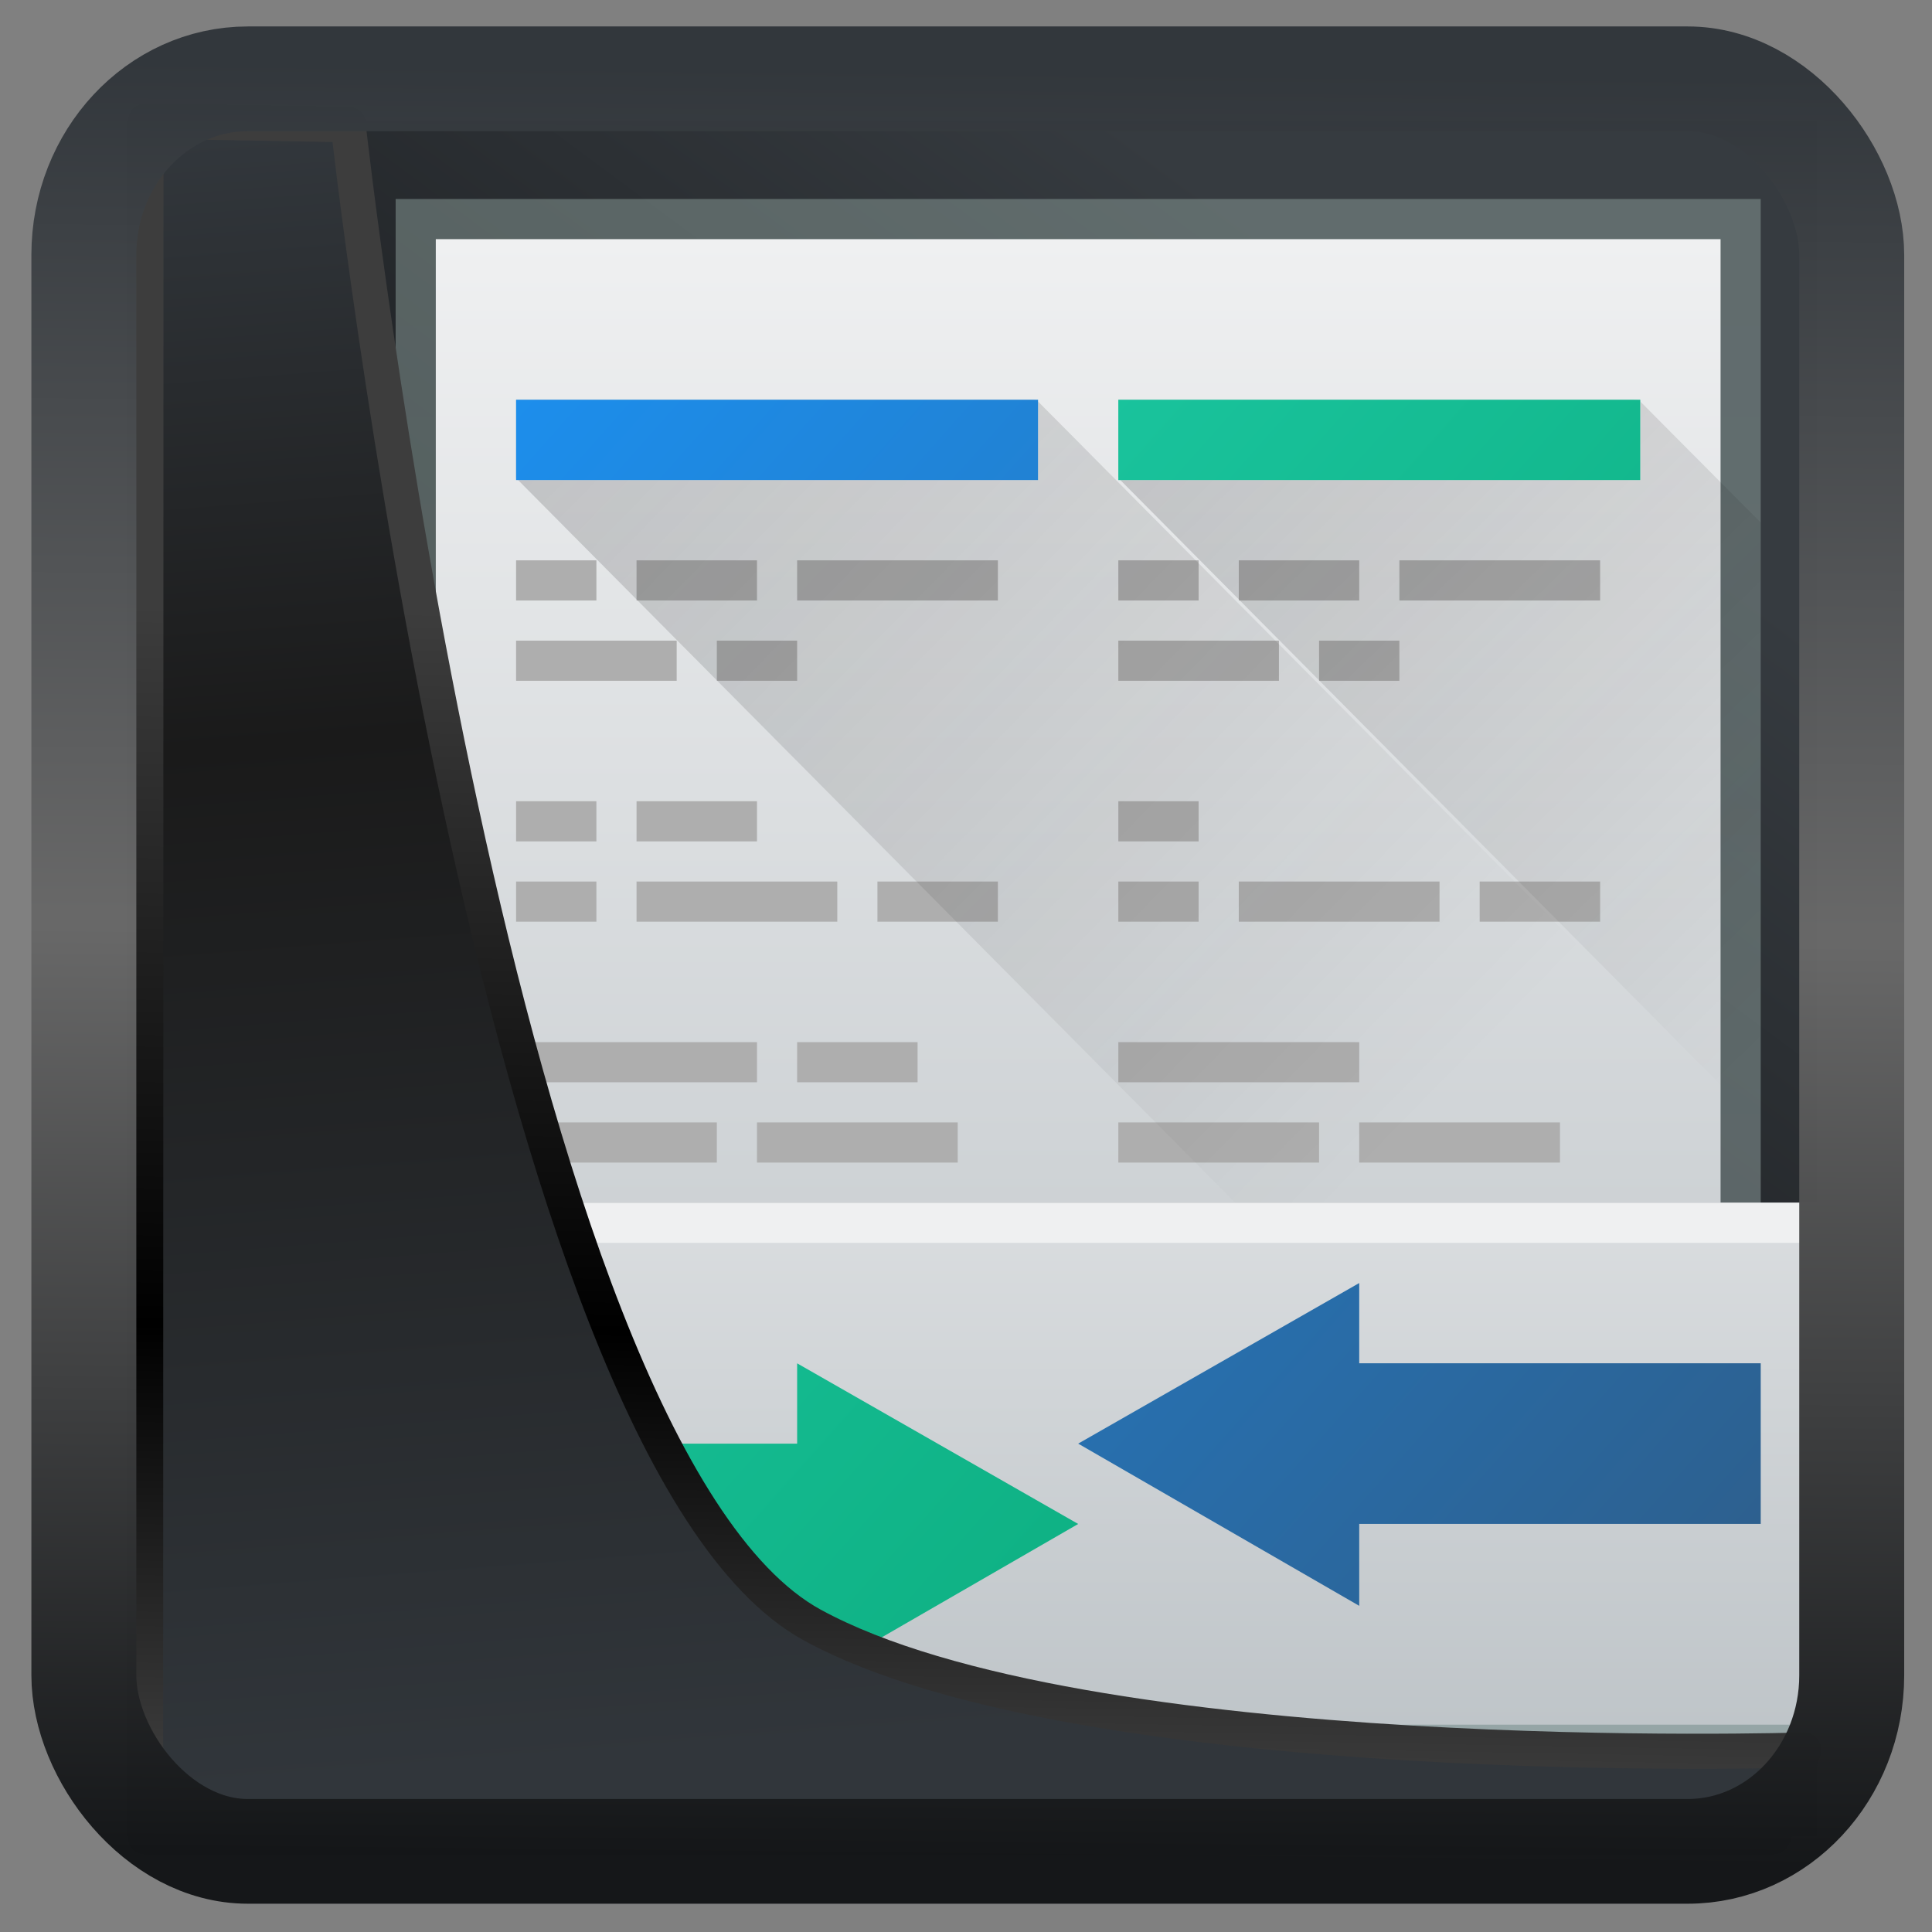 <?xml version="1.0" encoding="UTF-8" standalone="no"?>
<!-- Created with Inkscape (http://www.inkscape.org/) -->

<svg
  width="32"
  height="32"
  version="1.1"
  viewBox="0 0 32 32"
  id="svg22"
  xmlns:xlink="http://www.w3.org/1999/xlink"
  xmlns="http://www.w3.org/2000/svg"
  xmlns:svg="http://www.w3.org/2000/svg">
 <rect x="0" y="0" width="32" height="32" fill="#808080" stroke="none"/>
 <defs
   id="defs12">
  <linearGradient
    id="linearGradient917">
   <stop
     style="stop-color:#000000;stop-opacity:0.996"
     offset="0"
     id="stop913" />
   <stop
     style="stop-color:#353a3f;stop-opacity:0.996"
     offset="1"
     id="stop915" />
  </linearGradient>
  <linearGradient
    id="linearGradient1005-3-3"
    x1="5.253"
    x2="9.382"
    y1="15.383"
    y2="2.942"
    gradientTransform="matrix(1,0,0,1,1.632,-0.617)"
    gradientUnits="userSpaceOnUse">
   <stop
     stop-color="#fa8200"
     offset="0"
     id="stop2" />
   <stop
     stop-color="#ff9600"
     offset=".37"
     id="stop4" />
   <stop
     stop-color="#ffb400"
     offset="1"
     id="stop6" />
  </linearGradient>
  <filter
    id="filter4014"
    x="-0.062"
    y="-0.058"
    width="1.125"
    height="1.115"
    color-interpolation-filters="sRGB">
   <feGaussianBlur
     stdDeviation="1.094"
     id="feGaussianBlur9" />
  </filter>
  <linearGradient
    xlink:href="#linearGradient3487"
    id="linearGradient3403"
    gradientUnits="userSpaceOnUse"
    x1="6.949"
    y1="4.555"
    x2="11.215"
    y2="59.052" />
  <linearGradient
    id="linearGradient3487">
   <stop
     style="stop-color:#32373c;stop-opacity:1"
     offset="0"
     id="stop3481" />
   <stop
     id="stop3483"
     offset="0.368"
     style="stop-color:#1a1a1a;stop-opacity:1" />
   <stop
     style="stop-color:#31363b;stop-opacity:1"
     offset="1"
     id="stop3485" />
  </linearGradient>
  <linearGradient
    xlink:href="#linearGradient20604"
    id="linearGradient20558"
    gradientUnits="userSpaceOnUse"
    x1="25.802"
    y1="20.374"
    x2="25.111"
    y2="58.913" />
  <linearGradient
    id="linearGradient20604">
   <stop
     id="stop20598"
     offset="0"
     style="stop-color:#3d3d3d;stop-opacity:1" />
   <stop
     style="stop-color:#000000;stop-opacity:1"
     offset="0.618"
     id="stop20600" />
   <stop
     id="stop20602"
     offset="1"
     style="stop-color:#3d3d3d;stop-opacity:1" />
  </linearGradient>
  <filter
    style="color-interpolation-filters:sRGB"
    id="filter20720"
    x="-0.011"
    y="-0.01"
    width="1.021"
    height="1.02">
   <feGaussianBlur
     stdDeviation="1.6789659e-05"
     id="feGaussianBlur20722" />
  </filter>
  <linearGradient
    gradientTransform="translate(0.361,-0.13)"
    xlink:href="#linearGradient4555"
    id="linearGradient4557"
    x1="43.5"
    y1="64.012"
    x2="44.142"
    y2="0.306"
    gradientUnits="userSpaceOnUse" />
  <linearGradient
    id="linearGradient4555">
   <stop
     style="stop-color:#141618;stop-opacity:1"
     offset="0"
     id="stop4551" />
   <stop
     id="stop4559"
     offset="0.518"
     style="stop-color:#686868;stop-opacity:1" />
   <stop
     style="stop-color:#31363b;stop-opacity:1"
     offset="1"
     id="stop4553" />
  </linearGradient>
  <filter
    style="color-interpolation-filters:sRGB"
    id="filter4601"
    x="-0.03"
    width="1.059"
    y="-0.03"
    height="1.059">
   <feGaussianBlur
     stdDeviation="1.7940975e-05"
     id="feGaussianBlur4603" />
  </filter>
  <linearGradient
    xlink:href="#linearGradient917"
    id="linearGradient919"
    x1="7.401"
    y1="41.743"
    x2="33.063"
    y2="7.107"
    gradientUnits="userSpaceOnUse"
    gradientTransform="scale(0.665)" />
  <linearGradient
    id="b"
    y1="542.8"
    y2="504.8"
    x2="0"
    gradientUnits="userSpaceOnUse"
    gradientTransform="translate(-384.57,-499.8)">
   <stop
     stop-color="#95a5a6"
     id="stop34691" />
   <stop
     offset="1"
     stop-color="#8b9e9a"
     id="stop34693" />
  </linearGradient>
  <linearGradient
    id="a"
    y1="541.8"
    y2="505.8"
    x2="0"
    gradientUnits="userSpaceOnUse"
    gradientTransform="translate(-384.57,-499.8)">
   <stop
     stop-color="#bdc3c7"
     id="stop34686" />
   <stop
     offset="1"
     stop-color="#eff0f1"
     id="stop34688" />
  </linearGradient>
  <linearGradient
    y2="29.972"
    x2="30.491"
    y1="10.17"
    x1="10.327"
    gradientUnits="userSpaceOnUse"
    id="linearGradient34858"
    xlink:href="#d" />
  <linearGradient
    id="d"
    y1="10.17"
    x1="10.327"
    y2="29.972"
    x2="30.491"
    gradientUnits="userSpaceOnUse">
   <stop
     stop-color="#292c2f"
     id="stop34701" />
   <stop
     offset="1"
     stop-opacity="0"
     id="stop34703" />
  </linearGradient>
  <linearGradient
    xlink:href="#d"
    id="e"
    y1="10.227"
    x1="25"
    y2="26.733"
    x2="41.05"
    gradientUnits="userSpaceOnUse" />
  <linearGradient
    id="c"
    y1="20"
    y2="44"
    gradientUnits="userSpaceOnUse"
    x2="0"
    gradientTransform="translate(384.57,499.8)">
   <stop
     stop-color="#eff0f1"
     id="stop34696" />
   <stop
     offset="1"
     stop-color="#bdc3c7"
     id="stop34698" />
  </linearGradient>
  <linearGradient
    id="f"
    y1="42"
    x1="41"
    y2="10"
    x2="5"
    gradientUnits="userSpaceOnUse"
    gradientTransform="translate(384.57,499.8)">
   <stop
     stop-color="#2e5d89"
     id="stop34707" />
   <stop
     offset="1"
     stop-color="#1b92f4"
     id="stop34709" />
  </linearGradient>
  <linearGradient
    id="g"
    y1="42"
    x1="41"
    y2="10"
    x2="5"
    gradientUnits="userSpaceOnUse"
    gradientTransform="translate(384.57,499.8)">
   <stop
     stop-color="#06a370"
     id="stop34712" />
   <stop
     offset="1"
     stop-color="#22d1b0"
     id="stop34714" />
  </linearGradient>
 </defs>
 <rect
   style="display:inline;fill:url(#linearGradient919);fill-opacity:1;fill-rule:evenodd;stroke:none;stroke-width:0.617;stroke-linejoin:round;stroke-miterlimit:7.8"
   id="rect1192"
   width="27.986"
   height="28.404"
   x="2.103"
   y="2.007"
   ry="0" />
 <g
   transform="matrix(0.665,0,0,0.665,-253.841,-332.396)"
   id="g34793">
  <path
    style="opacity:0.5;fill:url(#b)"
    d="M 7,5 V 30 H 41 V 5 Z"
    transform="translate(384.57,499.8)"
    id="path34719" />
  <path
    style="fill:url(#a)"
    d="M 8,6 V 30 H 40 V 6 Z"
    transform="translate(384.57,499.8)"
    id="path34721" />
  <g
    style="fill:#aeaeae"
    id="g34775">
   <rect
     width="2"
     x="394.57"
     y="513.8"
     height="1"
     id="rect34723" />
   <rect
     width="3"
     x="397.57"
     y="513.8"
     height="1"
     id="rect34725" />
   <rect
     width="5"
     x="401.57"
     y="513.8"
     height="1"
     id="rect34727" />
   <rect
     width="4"
     x="394.57"
     y="515.8"
     height="1"
     id="rect34729" />
   <rect
     width="2"
     x="399.57"
     y="515.8"
     height="1"
     id="rect34731" />
   <rect
     width="2"
     x="394.57"
     y="519.8"
     height="1"
     id="rect34733" />
   <rect
     width="3"
     x="397.57"
     y="519.8"
     height="1"
     id="rect34735" />
   <rect
     width="2"
     x="394.57"
     y="521.8"
     height="1"
     id="rect34737" />
   <rect
     width="5"
     x="397.57"
     y="521.8"
     height="1"
     id="rect34739" />
   <rect
     width="3"
     x="403.57"
     y="521.8"
     height="1"
     id="rect34741" />
   <rect
     width="6"
     x="394.57"
     y="525.8"
     height="1"
     id="rect34743" />
   <rect
     width="3"
     x="401.57"
     y="525.8"
     height="1"
     id="rect34745" />
   <rect
     width="5"
     x="394.57"
     y="527.8"
     height="1"
     id="rect34747" />
   <rect
     width="5"
     x="400.57"
     y="527.8"
     height="1"
     id="rect34749" />
   <rect
     width="2"
     x="409.57"
     y="513.8"
     height="1"
     id="rect34751" />
   <rect
     width="3"
     x="412.57"
     y="513.8"
     height="1"
     id="rect34753" />
   <rect
     width="5"
     x="416.57"
     y="513.8"
     height="1"
     id="rect34755" />
   <rect
     width="4"
     x="409.57"
     y="515.8"
     height="1"
     id="rect34757" />
   <rect
     width="2"
     x="414.57"
     y="515.8"
     height="1"
     id="rect34759" />
   <rect
     width="2"
     x="409.57"
     y="519.8"
     height="1"
     id="rect34761" />
   <rect
     width="2"
     x="409.57"
     y="521.8"
     height="1"
     id="rect34763" />
   <rect
     width="5"
     x="412.57"
     y="521.8"
     height="1"
     id="rect34765" />
   <rect
     width="3"
     x="418.57"
     y="521.8"
     height="1"
     id="rect34767" />
   <rect
     width="6"
     x="409.57"
     y="525.8"
     height="1"
     id="rect34769" />
   <rect
     width="5"
     x="409.57"
     y="527.8"
     height="1"
     id="rect34771" />
   <rect
     width="5"
     x="415.57"
     y="527.8"
     height="1"
     id="rect34773" />
  </g>
  <path
    style="opacity:0.2;fill:url(#linearGradient34858)"
    d="m 10,10 v 1.951 C 10.649,10.832 19.259,10.63 22.957,10 Z m 13,0.043 V 12 H 10.049 l 17.863,18 h 13.09 v -1.818 z"
    transform="translate(384.57,499.8)"
    id="path34777" />
  <path
    style="opacity:0.2;fill:url(#e)"
    d="m 25,10 v 1.951 l 0.479,-1.018 6.188,-0.188 6.291,-0.746 z m 13,0.043 V 12 H 25.049 L 41,28.07 V 13.06 Z"
    transform="translate(384.57,499.8)"
    id="path34779" />
  <path
    style="fill:url(#c)"
    d="m 388.57,529.8 v 14 h 40 v -14 z"
    id="path34781" />
  <rect
    style="fill:#95a5a6"
    width="40"
    x="388.57"
    y="542.8"
    rx="0"
    height="1"
    id="rect34783" />
  <rect
    style="fill:#eff0f1"
    width="40"
    x="388.57"
    y="529.8"
    rx="0"
    height="1"
    id="rect34785" />
  <g
    style="stroke-width:2;stroke-linejoin:bevel"
    id="g34791">
   <path
     style="fill:url(#f)"
     d="m 394.57,509.8 v 2 h 13 v -2 z m 21,22 -7,4 7,4.04 v -2.041 h 10 v -4 h -10 z"
     id="path34787" />
   <path
     style="fill:url(#g)"
     d="m 409.57,509.8 v 2 h 13 v -2 z m -8,24 v 2 h -10 v 4 h 10 v 2.041 l 7,-4.04 z"
     id="path34789" />
  </g>
 </g>
 <path
   style="display:inline;mix-blend-mode:normal;fill:url(#linearGradient3403);fill-opacity:1;stroke:url(#linearGradient20558);stroke-width:1.162;stroke-linecap:butt;stroke-linejoin:round;stroke-miterlimit:4;stroke-dasharray:none;stroke-opacity:1"
   d="M 4.704,3.981 4.691,60.802 H 58.595 l 1.022,-2.866 c 0,0 -23.875,0.766 -32.844,-4.14 C 16.258,48.042 11.401,4.098 11.401,4.098 Z"
   id="path1686"
   transform="matrix(0.5,0,0,0.5,0.066,0.017)" />
 <rect
   style="display:inline;fill:none;fill-opacity:1;stroke:url(#linearGradient4557);stroke-width:3.714;stroke-linejoin:round;stroke-miterlimit:7.8;stroke-dasharray:none;stroke-opacity:0.995"
   id="rect4539"
   width="62.567"
   height="62.867"
   x="1.032"
   y="0.596"
   ry="6.245"
   rx="5.803"
   transform="matrix(0.468,0,0,0.467,0.906,1.027)" />
</svg>
